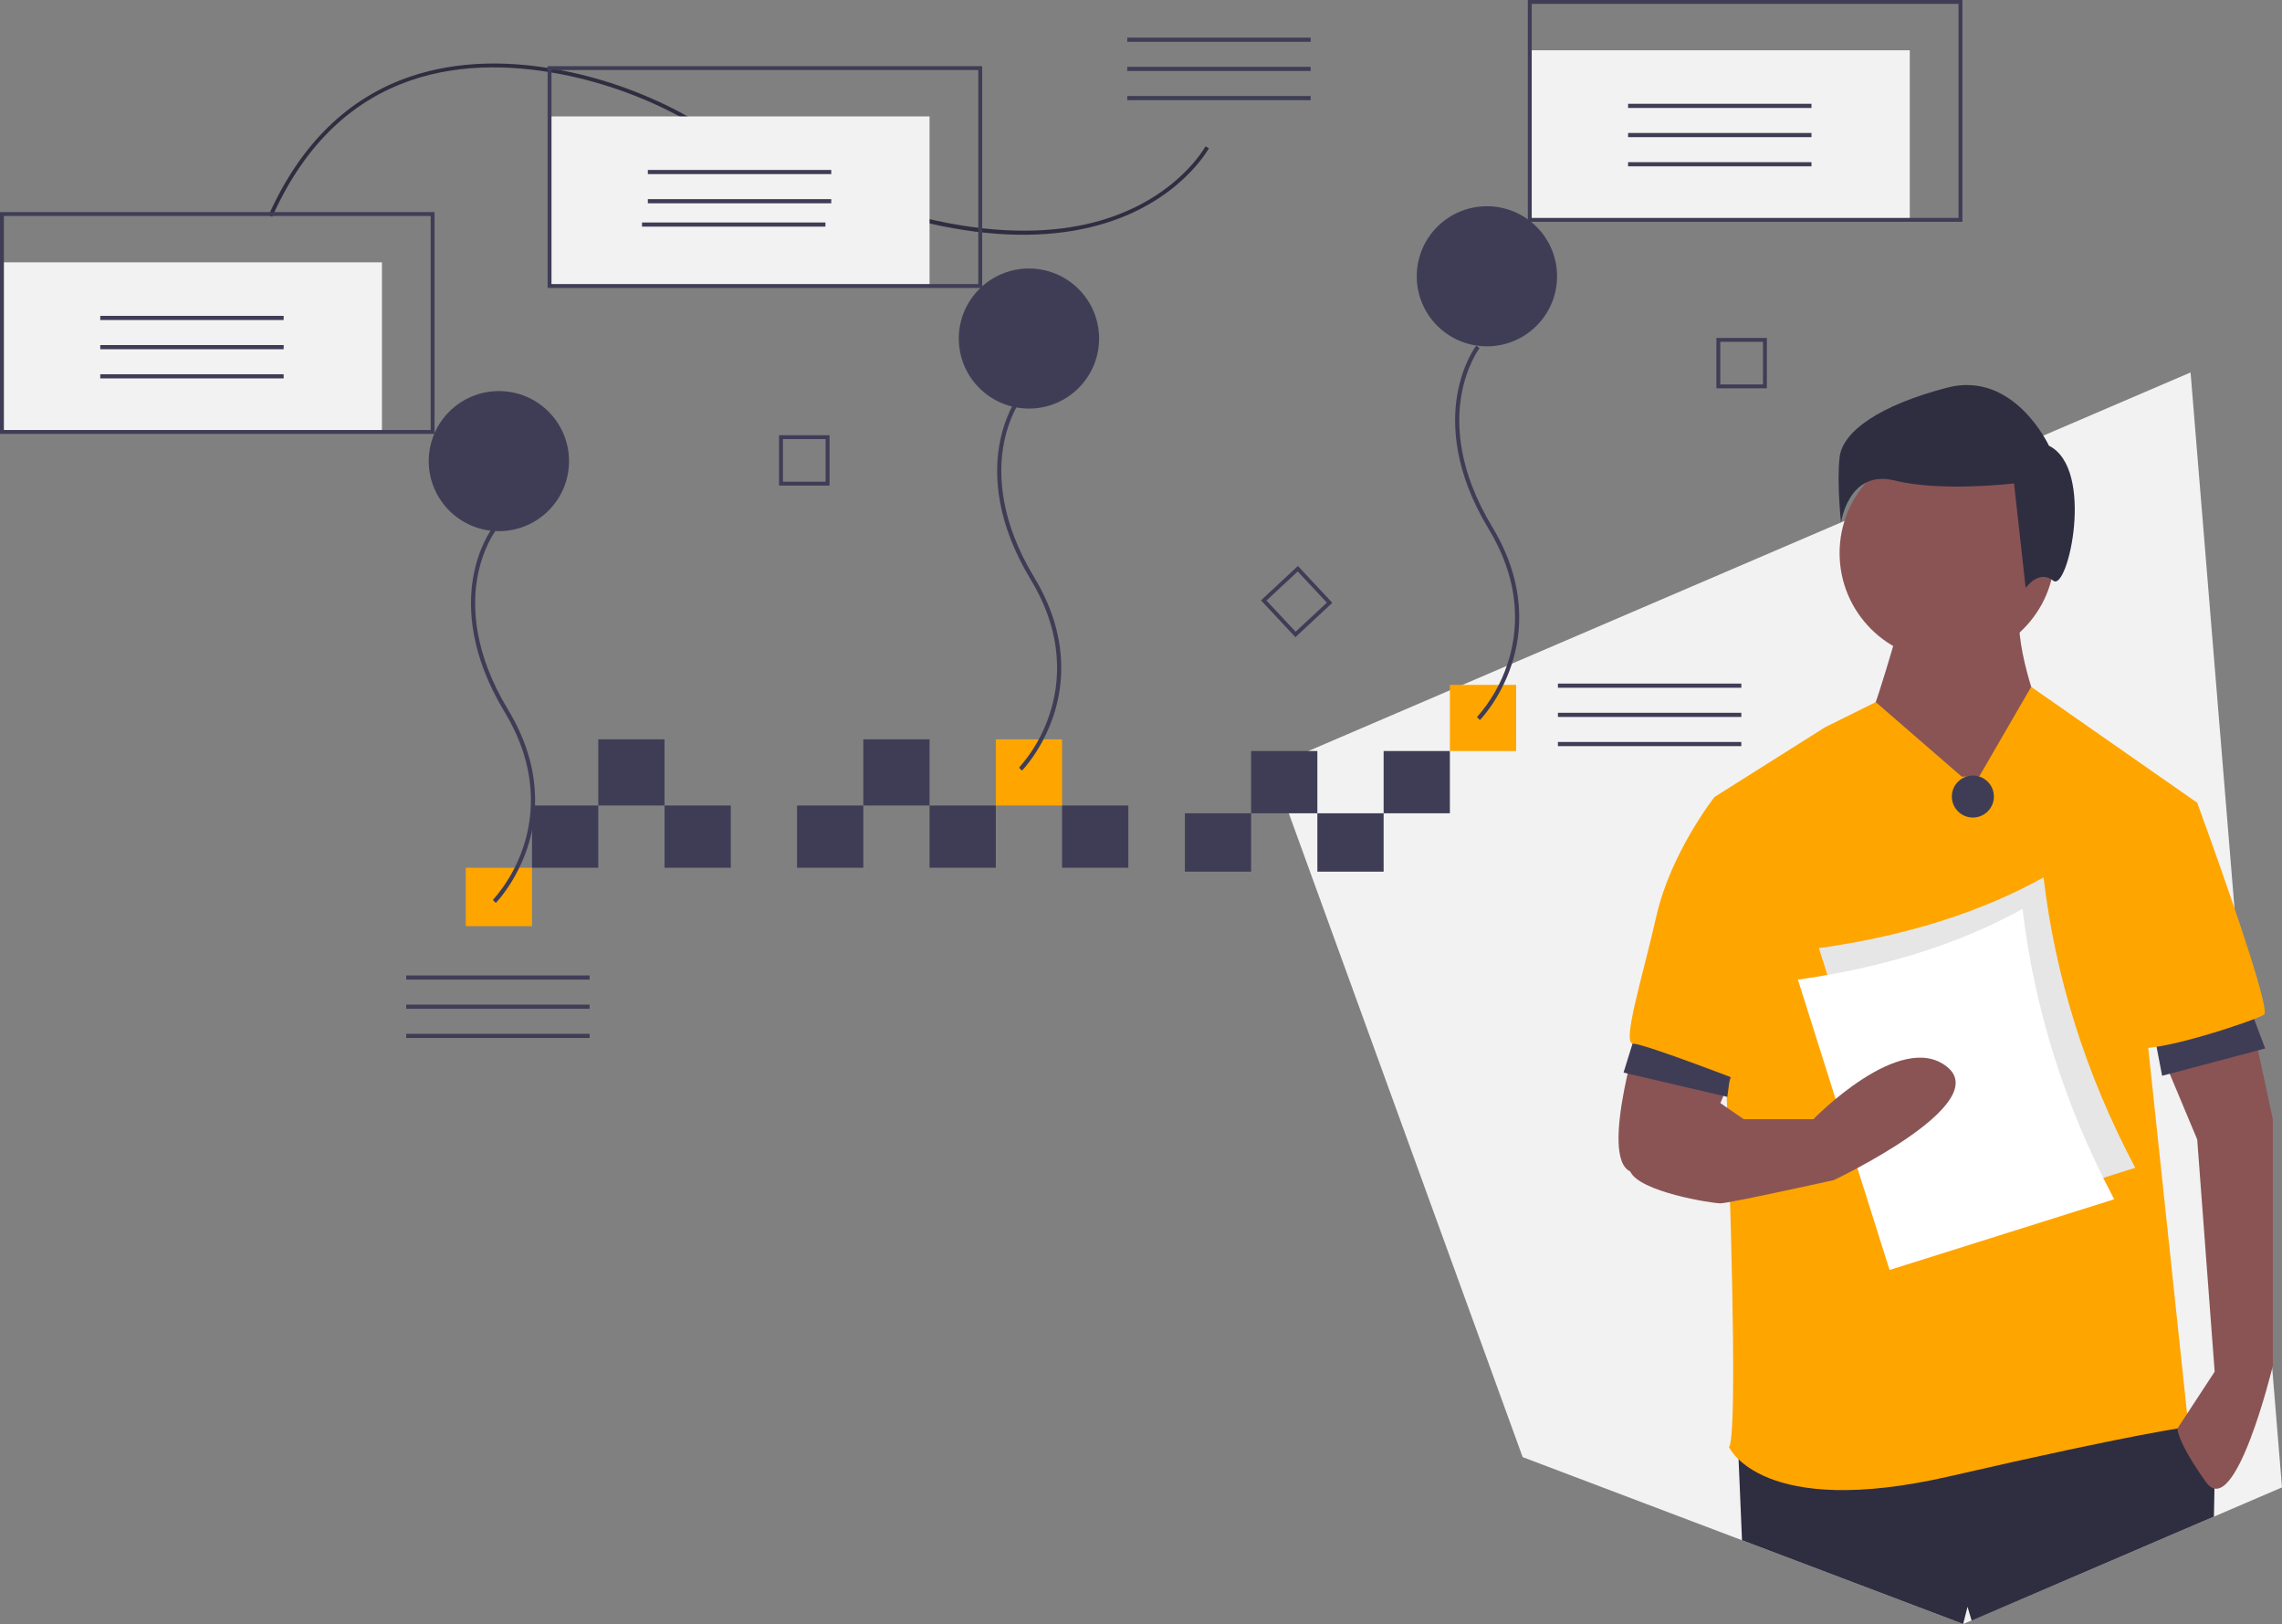 <svg width="586" height="417" viewBox="0 0 586 417" fill="none" xmlns="http://www.w3.org/2000/svg">
  <rect x="0" y="0" width="586" height="417" fill="#808080" stroke="none"/>
  <path d="M562.52 95.632L326.609 196.86L360.603 290.45L384.898 357.326L391.006 374.146L445.369 394.746L447.335 395.49L504.123 417L531.383 405.361L568.52 389.425L586 381.924L562.52 95.632Z" fill="#F2F2F2" />
  <path d="M568.703 379.791L568.655 382.217L568.52 389.425L531.383 405.361L506.304 416.121L505.246 412.59L504.123 417L447.335 395.49L446.454 374.723V374.718L446.26 370.103L557.509 362.647L559.691 365.984L560.122 366.647L568.703 379.791Z" fill="#2F2E41" />
  <path d="M488.071 159.165C488.071 159.165 480.605 185.998 479.112 185.998C477.619 185.998 493.298 206.868 493.298 206.868L516.443 219.539L524.656 185.253C524.656 185.253 517.189 166.619 518.683 156.929L488.071 159.165Z" fill="#8A5454" />
  <ellipse cx="500.017" cy="142.022" rx="27.625" ry="27.578" fill="#8A5454" />
  <path d="M503.75 199.415L481.678 180.278L468.659 186.743L440.288 204.632C440.288 204.632 447.754 365.63 444.021 371.593C444.021 371.593 452.234 390.227 500.764 379.047C549.294 367.866 561.986 366.376 561.986 366.376L551.534 267.988L564.226 206.123L521.592 176.36L508.23 199.415L503.75 199.415Z" fill="#FFA500" />
  <path d="M421.623 262.025C421.623 262.025 410.424 297.057 418.636 300.784C426.849 304.511 433.569 303.02 433.569 303.02L446.261 272.46L421.623 262.025Z" fill="#8A5454" />
  <path d="M576.918 256.062L583.638 287.367V350.723C583.638 350.723 573.932 390.972 566.466 380.537C559 370.102 559.154 366.798 559.154 366.798L568.706 352.214L564.226 292.585L552.323 264.14L576.918 256.062Z" fill="#8A5454" />
  <path d="M526.149 114.443C526.149 114.443 517.189 95.064 500.017 99.536C482.845 104.008 473.139 110.716 472.393 117.425C471.646 124.133 472.766 134.195 472.766 134.195C472.766 134.195 474.632 120.406 486.578 123.388C498.524 126.369 517.189 124.133 517.189 124.133L520.176 150.966C520.176 150.966 523.536 146.121 527.269 149.103C531.002 152.084 538.095 120.406 526.149 114.443Z" fill="#2F2E41" />
  <path d="M552.519 262.216L555.219 276.233L581.68 269.225L576.82 256.286L552.519 262.216Z" fill="#3F3D56" />
  <path d="M421.131 261.777L416.913 275.415L443.567 281.651L445.372 267.95L421.131 261.777Z" fill="#3F3D56" />
  <path d="M547.054 204.632L564.226 206.123C564.226 206.123 583.638 259.043 581.398 260.534C579.158 262.025 552.28 270.969 548.547 268.733C544.814 266.497 547.054 204.632 547.054 204.632Z" fill="#FFA500" />
  <path d="M446.261 206.123L440.288 204.632C440.288 204.632 429.089 218.794 425.356 235.192C421.623 251.59 416.396 267.988 419.383 267.988C422.369 267.988 449.247 278.423 449.247 278.423L446.261 206.123Z" fill="#FFA500" />
  <ellipse cx="506.618" cy="204.531" rx="5.4" ry="5.391" fill="#3F3D56" />
  <path d="M548.311 299.851L490.627 318.005L467.085 243.451C489.311 240.339 508.539 234.288 524.768 225.297C527.776 250.727 535.462 275.598 548.311 299.851Z" fill="#E6E6E6" />
  <path d="M542.911 307.937L485.227 326.091L461.685 251.537C483.911 248.426 503.139 242.375 519.368 233.383C522.376 258.814 530.062 283.685 542.911 307.937Z" fill="white" />
  <path d="M425.356 279.168C425.356 279.168 416.396 295.566 418.636 300.784C420.876 306.001 439.542 308.983 441.781 308.983C444.021 308.983 470.899 303.02 470.899 303.02C470.899 303.02 511.963 283.64 500.017 273.951C488.071 264.261 465.673 287.367 465.673 287.367H447.754L438.048 280.659L425.356 279.168Z" fill="#8A5454" />
  <rect x="0.5" y="67.361" width="97.583" height="43.548" fill="#F2F2F2" />
  <rect x="338.289" y="208.828" width="17.015" height="14.988" fill="#3F3D56" />
  <rect x="304.26" y="208.828" width="17.015" height="14.988" fill="#3F3D56" />
  <rect x="372.318" y="175.855" width="17.015" height="16.986" fill="#FFA500" />
  <rect x="355.303" y="192.841" width="17.015" height="15.987" fill="#3F3D56" />
  <rect x="321.274" y="192.841" width="17.015" height="15.987" fill="#3F3D56" />
  <rect x="119.602" y="222.816" width="17.015" height="14.988" fill="#FFA500" />
  <rect x="272.733" y="206.829" width="17.015" height="15.987" fill="#3F3D56" />
  <rect x="170.646" y="206.829" width="17.015" height="15.987" fill="#3F3D56" />
  <rect x="153.631" y="189.843" width="17.015" height="16.986" fill="#3F3D56" />
  <rect x="238.704" y="206.829" width="17.015" height="15.987" fill="#3F3D56" />
  <rect x="221.689" y="189.843" width="17.015" height="16.986" fill="#3F3D56" />
  <rect x="204.675" y="206.829" width="17.015" height="15.987" fill="#3F3D56" />
  <rect x="136.617" y="206.829" width="17.015" height="15.987" fill="#3F3D56" />
  <rect x="255.718" y="189.843" width="17.015" height="16.986" fill="#FFA500" />
  <path fill-rule="evenodd" clip-rule="evenodd" d="M323.815 154.151L332.654 163.612L342.131 154.788L333.292 145.327L323.815 154.151ZM332.703 162.206L325.224 154.2L333.243 146.733L340.722 154.739L332.703 162.206Z" fill="#3F3D56" />
  <path fill-rule="evenodd" clip-rule="evenodd" d="M200.052 124.689H213.012V111.751H200.052V124.689ZM212.015 123.693H201.049V112.746H212.015V123.693Z" fill="#3F3D56" />
  <path fill-rule="evenodd" clip-rule="evenodd" d="M440.758 99.709H453.717V86.772H440.758V99.709ZM452.72 98.714H441.754V87.767H452.72V98.714Z" fill="#3F3D56" />
  <path d="M127.324 231.842L126.558 231.096C130.081 227.109 132.751 222.445 134.405 217.391C137.009 209.568 138.281 197.212 129.552 182.779C120.621 168.012 120.219 156.017 121.455 148.555C122.799 140.436 126.229 135.885 126.374 135.696L127.225 136.344C127.191 136.389 123.79 140.916 122.5 148.793C121.309 156.065 121.725 167.769 130.468 182.226C139.421 197.029 138.095 209.727 135.406 217.774C132.492 226.492 127.534 231.628 127.324 231.842Z" fill="#3F3D56" />
  <path d="M262.44 197.871L261.674 197.124C265.196 193.137 267.867 188.473 269.521 183.419C272.125 175.596 273.397 163.24 264.668 148.807C255.737 134.04 255.335 122.045 256.57 114.584C257.914 106.464 261.344 101.913 261.49 101.724L262.34 102.373C262.306 102.417 258.906 106.944 257.616 114.821C256.425 122.093 256.84 133.797 265.584 148.254C274.536 163.057 273.21 175.756 270.521 183.802C267.608 192.52 262.649 197.656 262.44 197.871Z" fill="#3F3D56" />
  <path d="M380.04 184.881L379.274 184.135C382.797 180.147 385.467 175.484 387.121 170.43C389.725 162.607 390.997 150.251 382.268 135.818C373.337 121.05 372.935 109.056 374.17 101.594C375.515 93.475 378.945 88.924 379.09 88.734L379.94 89.383C379.906 89.428 376.506 93.955 375.216 101.832C374.025 109.104 374.44 120.808 383.184 135.265C392.136 150.067 390.81 162.766 388.122 170.812C385.208 179.531 380.25 184.667 380.04 184.881Z" fill="#3F3D56" />
  <rect x="25.744" y="81.106" width="47.096" height="1.069" fill="#3F3D56" />
  <rect x="25.744" y="88.6" width="47.096" height="1.069" fill="#3F3D56" />
  <rect x="25.744" y="96.094" width="47.096" height="1.069" fill="#3F3D56" />
  <rect x="289.469" y="9.665" width="47.096" height="1.069" fill="#3F3D56" />
  <rect x="289.469" y="17.159" width="47.096" height="1.069" fill="#3F3D56" />
  <rect x="289.469" y="24.653" width="47.096" height="1.069" fill="#3F3D56" />
  <rect x="400.064" y="175.528" width="47.096" height="1.069" fill="#3F3D56" />
  <rect x="400.064" y="183.022" width="47.096" height="1.069" fill="#3F3D56" />
  <rect x="400.064" y="190.516" width="47.096" height="1.069" fill="#3F3D56" />
  <rect x="104.311" y="250.467" width="47.096" height="1.069" fill="#3F3D56" />
  <rect x="104.311" y="257.96" width="47.096" height="1.069" fill="#3F3D56" />
  <rect x="104.311" y="265.454" width="47.096" height="1.069" fill="#3F3D56" />
  <path d="M68.989 55.265C77.126 37.043 89.39 25.057 105.44 19.639C117.356 15.616 131.137 15.235 146.4 18.508C157.655 20.94 168.456 25.128 178.403 30.918C231.389 61.618 264.148 61.891 282.298 56.714C302.199 51.038 309.483 37.719 309.554 37.585L310.438 38.053C310.365 38.19 302.916 51.858 282.612 57.663C270.907 61.011 257.23 61.149 241.962 58.074C222.961 54.248 201.407 45.402 177.901 31.783C168.044 26.045 157.342 21.895 146.191 19.485C121.158 14.117 87.602 16.038 69.903 55.672L68.989 55.265Z" fill="#2F2E41" />
  <ellipse cx="128.109" cy="118.402" rx="18.015" ry="17.985" fill="#3F3D56" />
  <ellipse cx="264.225" cy="86.928" rx="18.015" ry="17.985" fill="#3F3D56" />
  <ellipse cx="381.826" cy="70.941" rx="18.015" ry="17.985" fill="#3F3D56" />
  <path fill-rule="evenodd" clip-rule="evenodd" d="M0 111.408H111.595V54.455H0V111.408ZM110.594 110.409H1.001V55.454H110.594V110.409Z" fill="#3F3D56" />
  <rect x="141.12" y="29.892" width="97.583" height="43.548" fill="#F2F2F2" />
  <rect x="166.364" y="43.637" width="47.096" height="1.069" fill="#3F3D56" />
  <rect x="166.364" y="51.131" width="47.096" height="1.069" fill="#3F3D56" />
  <rect x="164.863" y="57.126" width="47.096" height="1.069" fill="#3F3D56" />
  <path fill-rule="evenodd" clip-rule="evenodd" d="M140.62 73.939H252.215V16.986H140.62V73.939ZM251.214 72.94H141.621V17.985H251.214V72.94Z" fill="#3F3D56" />
  <rect x="392.835" y="12.906" width="97.583" height="43.548" fill="#F2F2F2" />
  <rect x="418.079" y="26.651" width="47.096" height="1.069" fill="#3F3D56" />
  <rect x="418.079" y="34.145" width="47.096" height="1.069" fill="#3F3D56" />
  <rect x="418.079" y="41.639" width="47.096" height="1.069" fill="#3F3D56" />
  <path fill-rule="evenodd" clip-rule="evenodd" d="M392.335 56.953H503.93V0H392.335V56.953ZM502.929 55.954H393.336V0.999H502.929V55.954Z" fill="#3F3D56" />
</svg>
